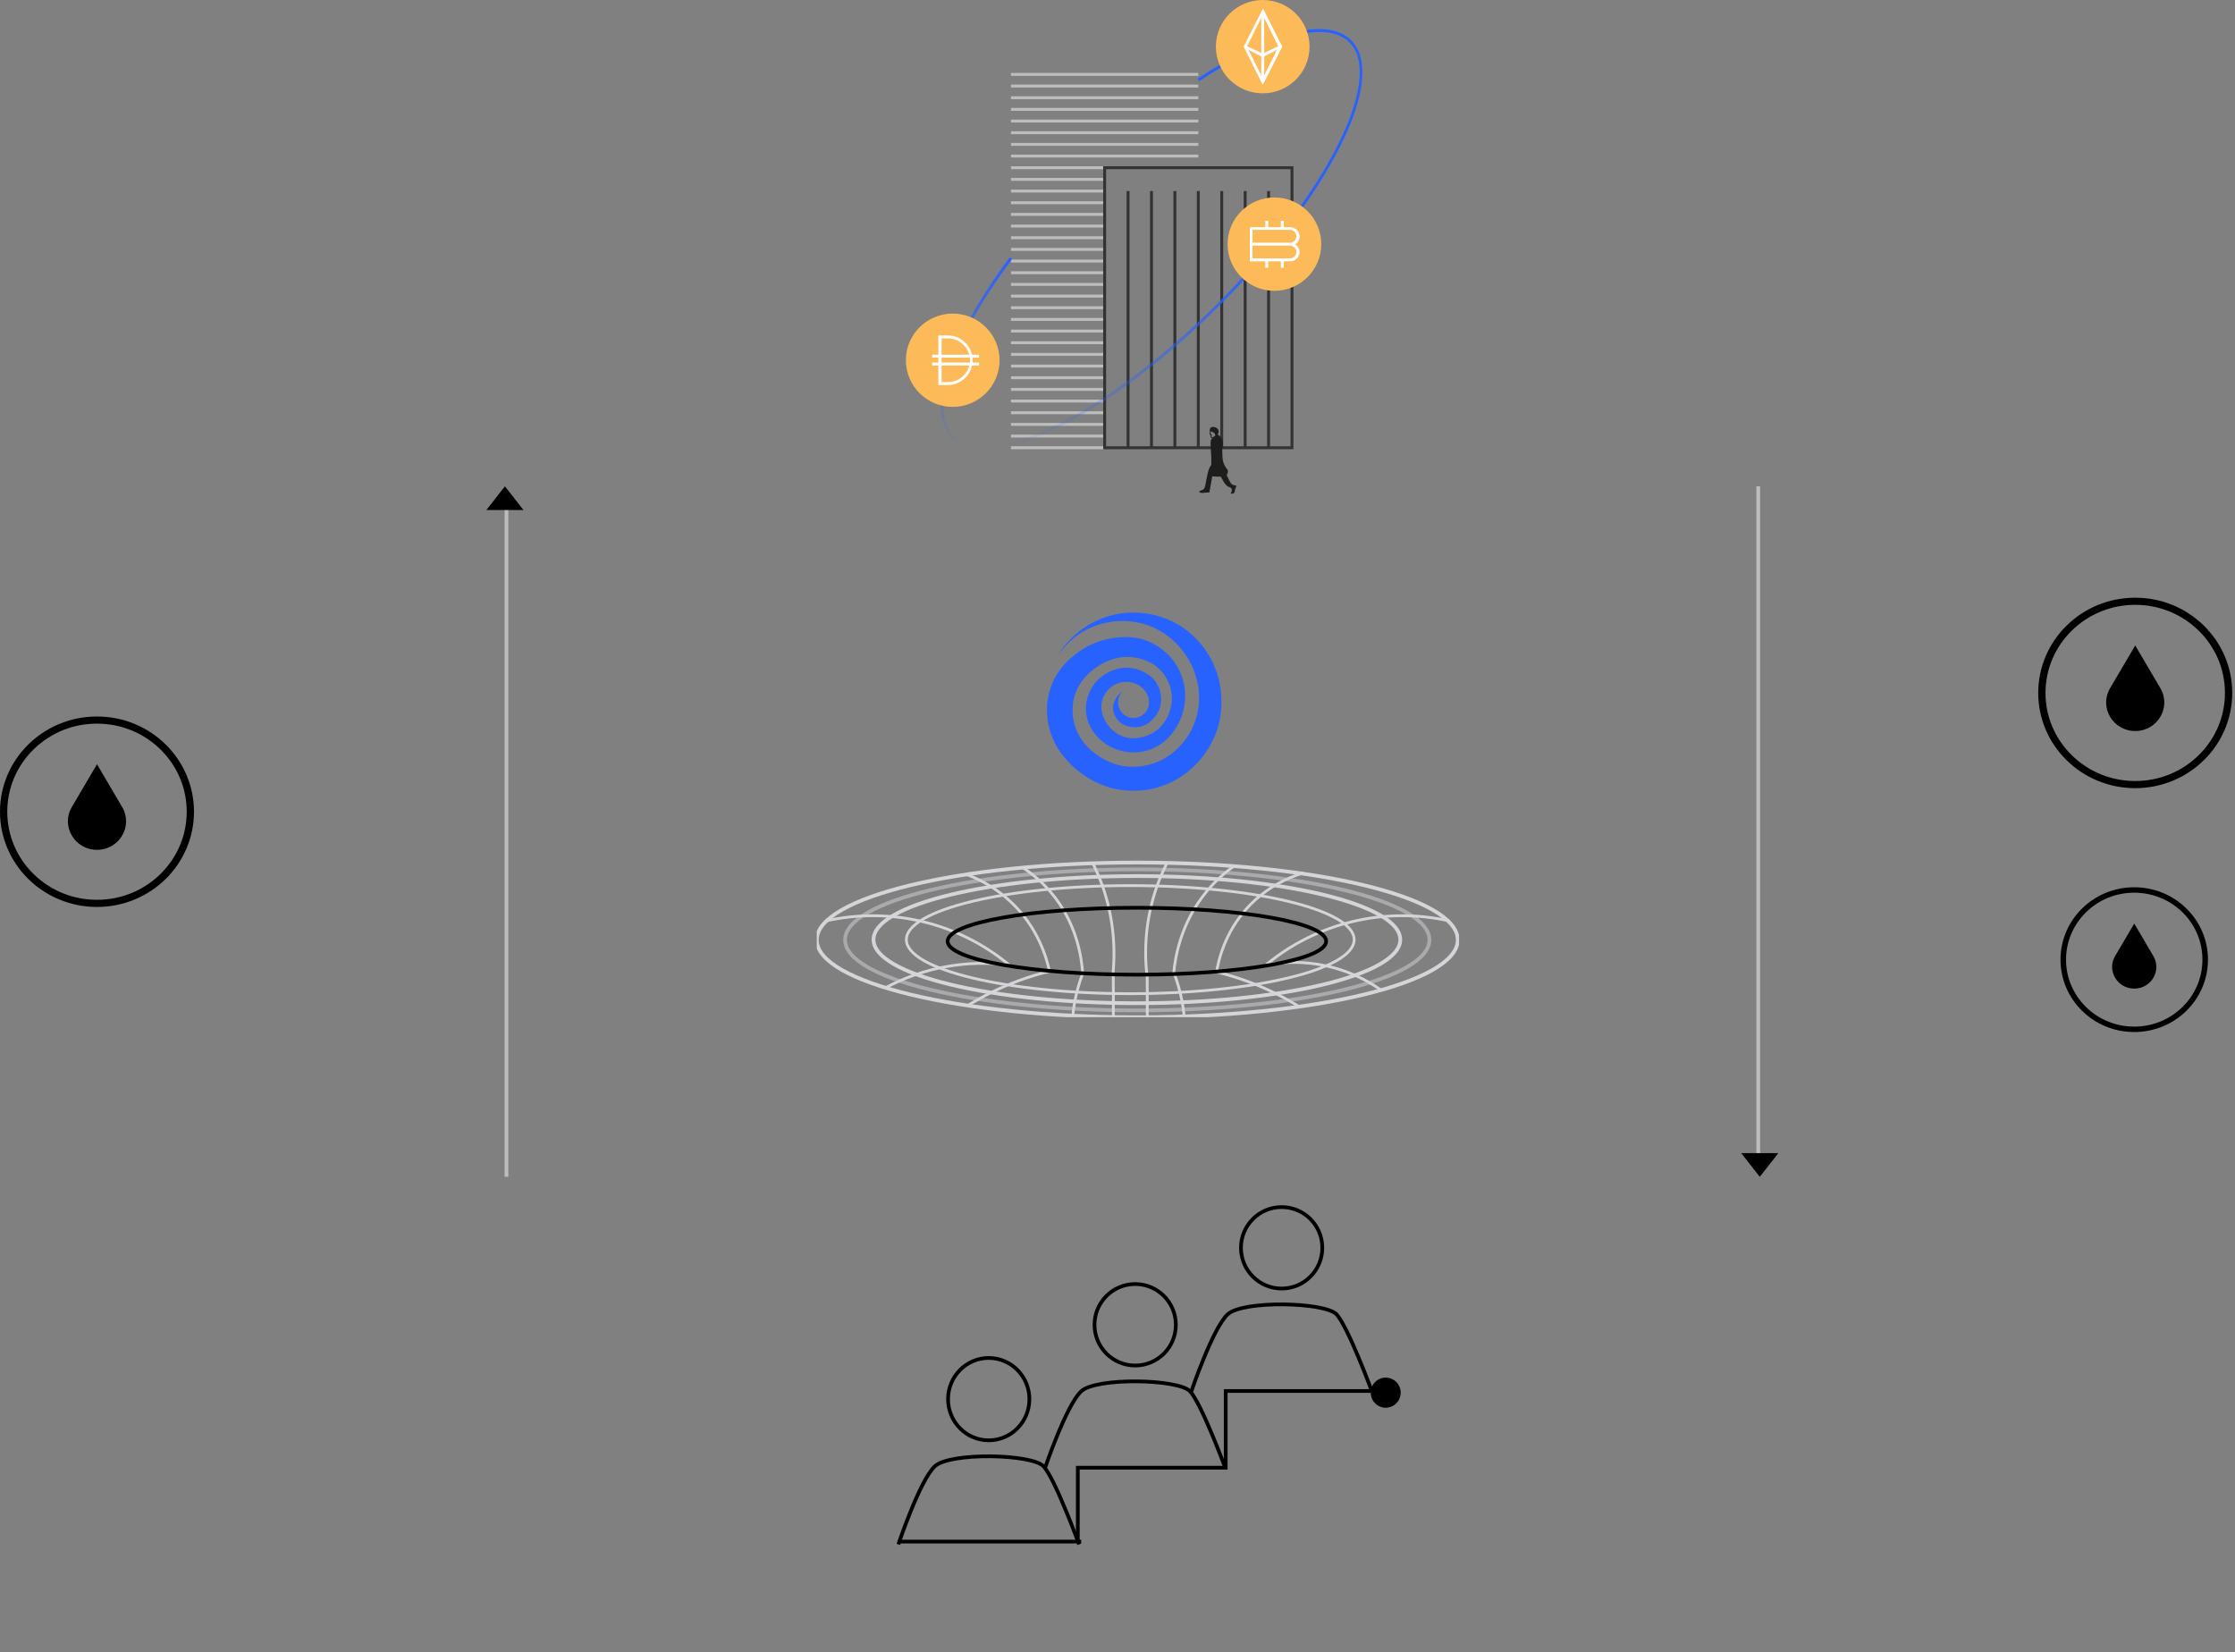 <svg width="602" height="445" viewBox="0 0 602 445" fill="none" xmlns="http://www.w3.org/2000/svg">
    <rect x="0" y="0" width="602" height="445" fill="#808080" stroke="none"/>
    <line x1="136.416" y1="317" x2="136.416" y2="136.471" stroke="#BDBDBD"/>
    <path d="M141 137.388L131 137.388L136 131L141 137.388Z" fill="black"/>
    <line x1="473.584" y1="131" x2="473.584" y2="311.529" stroke="#BDBDBD"/>
    <path d="M469 310.612L479 310.612L474 317L469 310.612Z" fill="black"/>
    <g clip-path="url(#clip0)">
        <path d="M291.614 262.061C291.319 257.905 290.037 248.494 282.932 240.224C280.743 237.681 278.2 235.464 275.381 233.639" stroke="#D4D5D8" stroke-width="0.75" stroke-miterlimit="10"/>
        <path d="M316.144 262.061C316.573 257.591 318.12 248.508 324.934 240.223C327.11 237.582 329.631 235.243 332.43 233.269" stroke="#D4D5D8" stroke-width="0.75" stroke-miterlimit="10"/>
        <path d="M308.897 262.431C308.033 254.477 308.948 246.432 311.575 238.872C312.367 236.633 313.313 234.452 314.407 232.343" stroke="#D4D5D8" stroke-width="0.75" stroke-miterlimit="10"/>
        <path d="M299.79 262.246C300.55 254.458 299.647 246.599 297.141 239.183C296.358 236.904 295.421 234.681 294.336 232.528" stroke="#D4D5D8" stroke-width="0.75" stroke-miterlimit="10"/>
        <path d="M327.666 261.875C328.181 258.767 330.112 249.65 338.152 242.364C341.893 238.993 346.356 236.516 351.202 235.119" stroke="#D4D5D8" stroke-width="0.75" stroke-miterlimit="10"/>
        <path d="M282.694 261.691C281.961 258.244 279.688 249.915 272.235 242.914C268.749 239.652 264.635 237.126 260.143 235.488" stroke="#D4D5D8" stroke-width="0.75" stroke-miterlimit="10"/>
        <path d="M271.925 260.009C265.154 254.355 257.162 250.337 248.575 248.268C239.987 246.198 231.035 246.133 222.418 248.077" stroke="#D4D5D8" stroke-width="0.75" stroke-miterlimit="10"/>
        <path d="M306.224 270.233C345.403 270.233 377.164 262.567 377.164 253.111C377.164 243.654 345.403 235.988 306.224 235.988C267.045 235.988 235.284 243.654 235.284 253.111C235.284 262.567 267.045 270.233 306.224 270.233Z" stroke="#D4D5D8" stroke-miterlimit="10"/>
        <path d="M271.925 259.973C260.449 258.466 248.788 260.587 238.587 266.035" stroke="#D4D5D8" stroke-width="0.75" stroke-miterlimit="10"/>
        <path d="M340.872 259.973C346.214 258.946 351.708 259.003 357.027 260.14C362.346 261.277 367.38 263.471 371.829 266.59" stroke="#D4D5D8" stroke-width="0.75" stroke-miterlimit="10"/>
        <path d="M306.32 274.011C353.993 274.011 392.64 264.683 392.64 253.176C392.64 241.669 353.993 232.341 306.32 232.341C258.647 232.341 220 241.669 220 253.176C220 264.683 258.647 274.011 306.32 274.011Z" stroke="#D4D5D8" stroke-miterlimit="10"/>
        <path d="M340.872 260.009C347.644 254.355 355.635 250.337 364.223 248.268C372.81 246.198 381.762 246.133 390.379 248.077" stroke="#D4D5D8" stroke-width="0.75" stroke-miterlimit="10"/>
        <path d="M282.738 261.624C277.302 262.938 272.029 264.852 267.018 267.329C264.722 268.466 262.617 269.655 260.7 270.848" stroke="#D4D5D8" stroke-width="0.75" stroke-miterlimit="10"/>
        <path d="M327.67 261.818C333.106 263.132 338.379 265.046 343.39 267.523C345.686 268.66 347.791 269.849 349.708 271.042" stroke="#D4D5D8" stroke-width="0.75" stroke-miterlimit="10"/>
        <path d="M291.673 262.083C290.724 264.565 289.998 267.127 289.504 269.737C289.247 271.101 289.068 272.401 288.947 273.624" stroke="#D4D5D8" stroke-width="0.75" stroke-miterlimit="10"/>
        <path d="M316.219 262.085C317.168 264.567 317.894 267.128 318.387 269.738C318.645 271.103 318.824 272.403 318.945 273.626" stroke="#D4D5D8" stroke-width="0.75" stroke-miterlimit="10"/>
        <path d="M308.983 262.371C308.999 263.833 309.01 265.301 309.017 266.775C309.029 269.26 309.029 271.729 309.017 274.18" stroke="#D4D5D8" stroke-width="0.75" stroke-miterlimit="10"/>
        <path d="M299.847 262.274C299.862 263.726 299.873 265.185 299.881 266.65C299.892 269.121 299.892 271.574 299.881 274.01" stroke="#D4D5D8" stroke-width="0.75" stroke-miterlimit="10"/>
        <path opacity="0.5" d="M306.32 272.172C349.785 272.172 385.02 263.667 385.02 253.176C385.02 242.685 349.785 234.18 306.32 234.18C262.855 234.18 227.619 242.685 227.619 253.176C227.619 263.667 262.855 272.172 306.32 272.172Z" stroke="#D4D5D8" stroke-miterlimit="10"/>
        <path d="M304.437 267.666C337.741 267.666 364.74 261.149 364.74 253.111C364.74 245.072 337.741 238.555 304.437 238.555C271.132 238.555 244.133 245.072 244.133 253.111C244.133 261.149 271.132 267.666 304.437 267.666Z" stroke="#D4D5D8" stroke-width="0.75" stroke-miterlimit="10"/>
        <path d="M306.224 262.552C334.378 262.552 357.201 258.515 357.201 253.535C357.201 248.555 334.378 244.517 306.224 244.517C278.07 244.517 255.247 248.555 255.247 253.535C255.247 258.515 278.07 262.552 306.224 262.552Z" stroke="black" stroke-miterlimit="10"/>
    </g>
    <path d="M356.163 336.124C356.163 342.186 351.258 347.098 345.21 347.098C339.161 347.098 334.256 342.186 334.256 336.124C334.256 330.062 339.161 325.15 345.21 325.15C351.258 325.15 356.163 330.062 356.163 336.124Z" stroke="black"/>
    <path d="M320.87 374.85C320.87 374.85 326.597 357.877 330.654 354.053C334.71 350.228 356.902 350.706 360.004 354.053C363.106 357.4 369.549 374.85 369.549 374.85" stroke="black"/>
    <path d="M290.311 415.254V395.354H330.142V374.69H369.207" stroke="black"/>
    <path d="M241.896 415.254H291.207" stroke="black"/>
    <path d="M316.715 356.856C316.715 362.918 311.81 367.83 305.761 367.83C299.713 367.83 294.808 362.918 294.808 356.856C294.808 350.794 299.713 345.882 305.761 345.882C311.81 345.882 316.715 350.794 316.715 356.856Z" stroke="black"/>
    <path d="M281.422 395.582C281.422 395.582 287.149 378.61 291.205 374.785C295.262 370.96 317.454 371.438 320.556 374.785C323.658 378.132 330.1 395.582 330.1 395.582" stroke="black"/>
    <path d="M277.267 376.886C277.267 383.019 272.357 387.98 266.313 387.98C260.269 387.98 255.359 383.019 255.359 376.886C255.359 370.754 260.269 365.793 266.313 365.793C272.357 365.793 277.267 370.754 277.267 376.886Z" stroke="black"/>
    <path d="M241.974 416.016C241.974 416.016 247.701 398.867 251.757 395.002C255.814 391.137 278.005 391.62 281.107 395.002C284.209 398.384 290.652 416.016 290.652 416.016" stroke="black"/>
    <path d="M373.242 379.197C375.47 379.197 377.276 377.381 377.276 375.141C377.276 372.901 375.47 371.085 373.242 371.085C371.013 371.085 369.207 372.901 369.207 375.141C369.207 377.381 371.013 379.197 373.242 379.197Z" fill="black"/>
    <g clip-path="url(#clip1)">
        <path d="M328.954 187.495C328.864 185.903 328.624 184.324 328.236 182.778C326.679 176.846 322.935 171.739 317.772 168.506C312.599 165.36 306.449 164.281 300.53 165.482C298.317 165.939 296.18 166.713 294.184 167.78C288.283 170.952 285.243 175.931 285.323 176.005C285.392 176.068 287.576 172.397 292.268 169.823C296.479 167.513 300.514 167.29 302.206 167.283C304.868 167.265 307.509 167.757 309.989 168.734C317.249 171.666 320.396 177.994 320.885 179.015C321.996 181.338 323.791 186.2 322.561 191.957C322.03 194.434 321.012 196.779 319.568 198.851C316.782 202.831 313.264 204.544 312.503 204.899C310.847 205.672 306.319 207.463 300.889 205.988C300.353 205.842 292.2 203.484 289.634 195.828C288.852 193.492 288.686 190.99 289.155 188.57C290.262 183.211 294.349 180.392 295.501 179.62C296.505 178.947 300.745 176.107 306.157 177.201C307.436 177.459 310.868 178.209 313.341 181.434C313.895 182.156 315.952 185.025 315.616 189.054C315.572 189.584 315.038 194.914 310.348 197.521C309.753 197.851 305.482 200.133 301.368 197.884C298.218 196.161 295.795 192.125 296.938 188.45C297.572 186.407 299.327 184.47 301.727 183.853C301.979 183.789 304.847 183.111 307.235 184.942C307.663 185.27 309.036 186.323 309.39 188.208C309.471 188.636 309.681 189.853 309.031 191.11C308.675 191.796 308.142 192.372 307.489 192.777C306.835 193.181 306.086 193.4 305.319 193.409C304.596 193.408 303.885 193.218 303.255 192.858C302.626 192.497 302.1 191.979 301.727 191.352C300.801 189.779 301.275 188.161 301.368 187.845C301.665 186.83 302.236 186.294 302.206 186.272C302.146 186.229 299.817 188.23 299.811 190.627C299.807 192.458 300.86 193.705 301.128 194.013C303.095 196.272 306.225 195.885 306.636 195.828C310.347 195.311 312.035 191.605 312.144 191.352C313.378 188.496 312.622 185.412 311.186 183.49C310.177 182.141 308.898 181.451 308.193 181.071C306.9 180.359 305.467 179.945 303.996 179.862C302.526 179.778 301.055 180.026 299.692 180.588C297.945 181.248 296.384 182.327 295.142 183.732C294.658 184.299 292.27 187.217 292.508 191.473C292.747 195.759 295.475 198.416 296.339 199.214C299.812 202.423 305.152 203.6 309.869 201.875C314.424 200.21 316.555 196.448 317.293 195.102C320.247 189.71 318.973 184.432 318.729 183.49C317.177 177.494 312.654 174.552 311.426 173.814C306.351 170.769 301.29 171.627 299.093 172C294.009 172.863 290.675 175.459 289.394 176.475C288.213 177.414 285.991 179.212 284.246 182.402C283.237 184.246 282.549 186.25 282.21 188.329C282.061 189.249 281.383 193.88 283.647 199.107C284.939 202.088 286.632 203.967 287.598 205.033C292.471 210.414 298.454 212.034 299.452 212.29C300.993 212.686 308.163 214.359 315.736 210.597C319.019 208.928 321.884 206.53 324.117 203.582C326.068 201.031 327.492 198.111 328.308 194.994C328.895 192.542 329.113 190.014 328.954 187.495Z" fill="#2762FF"/>
    </g>
    <path d="M297.536 120.214H272.306V121H297.536V120.214Z" fill="#BDBDBD"/>
    <path d="M297.536 113.929H272.306V114.714H297.536V113.929Z" fill="#BDBDBD"/>
    <path d="M297.536 107.643H272.306V108.429H297.536V107.643Z" fill="#BDBDBD"/>
    <path d="M297.536 101.357H272.306V102.143H297.536V101.357Z" fill="#BDBDBD"/>
    <path d="M297.536 95.071H272.306V95.857H297.536V95.071Z" fill="#BDBDBD"/>
    <path d="M297.536 88.786H272.306V89.571H297.536V88.786Z" fill="#BDBDBD"/>
    <path d="M297.536 82.5H272.306V83.286H297.536V82.5Z" fill="#BDBDBD"/>
    <path d="M297.536 117.071H272.306V117.857H297.536V117.071Z" fill="#BDBDBD"/>
    <path d="M297.536 110.786H272.306V111.571H297.536V110.786Z" fill="#BDBDBD"/>
    <path d="M297.536 104.5H272.306V105.286H297.536V104.5Z" fill="#BDBDBD"/>
    <path d="M297.536 98.214H272.306V99H297.536V98.214Z" fill="#BDBDBD"/>
    <path d="M297.536 91.928H272.306V92.714H297.536V91.928Z" fill="#BDBDBD"/>
    <path d="M297.536 85.643H272.306V86.428H297.536V85.643Z" fill="#BDBDBD"/>
    <path d="M297.536 79.357H272.306V80.143H297.536V79.357Z" fill="#BDBDBD"/>
    <path d="M297.536 76.214H272.306V77H297.536V76.214Z" fill="#BDBDBD"/>
    <path d="M297.536 69.928H272.306V70.714H297.536V69.928Z" fill="#BDBDBD"/>
    <path d="M297.536 63.643H272.306V64.428H297.536V63.643Z" fill="#BDBDBD"/>
    <path d="M297.536 57.357H272.306V58.143H297.536V57.357Z" fill="#BDBDBD"/>
    <path d="M297.536 51.071H272.306V51.857H297.536V51.071Z" fill="#BDBDBD"/>
    <path d="M297.536 44.786H272.306V45.571H297.536V44.786Z" fill="#BDBDBD"/>
    <path d="M297.536 73.071H272.306V73.857H297.536V73.071Z" fill="#BDBDBD"/>
    <path d="M297.536 66.786H272.306V67.571H297.536V66.786Z" fill="#BDBDBD"/>
    <path d="M297.536 60.5H272.306V61.286H297.536V60.5Z" fill="#BDBDBD"/>
    <path d="M297.536 54.214H272.306V55H297.536V54.214Z" fill="#BDBDBD"/>
    <path d="M297.536 47.928H272.306V48.714H297.536V47.928Z" fill="#BDBDBD"/>
    <path d="M322.767 41.643H272.306V42.428H322.767V41.643Z" fill="#BDBDBD"/>
    <path d="M322.767 35.357H272.306V36.143H322.767V35.357Z" fill="#BDBDBD"/>
    <path d="M322.767 29.071H272.306V29.857H322.767V29.071Z" fill="#BDBDBD"/>
    <path d="M322.767 22.786H272.306V23.571H322.767V22.786Z" fill="#BDBDBD"/>
    <path d="M322.767 38.5H272.306V39.286H322.767V38.5Z" fill="#BDBDBD"/>
    <path d="M322.767 32.214H272.306V33H322.767V32.214Z" fill="#BDBDBD"/>
    <path d="M322.767 25.928H272.306V26.714H322.767V25.928Z" fill="#BDBDBD"/>
    <path d="M322.767 19.643H272.306V20.428H322.767V19.643Z" fill="#BDBDBD"/>
    <path d="M348.392 121H297.142V44.786H348.392V121ZM297.931 120.214H347.604V45.571H297.931V120.214Z" fill="#333333"/>
    <path d="M304.238 51.464H303.45V120.607H304.238V51.464Z" fill="#333333"/>
    <path d="M310.546 51.464H309.758V120.607H310.546V51.464Z" fill="#333333"/>
    <path d="M316.854 51.464H316.065V120.607H316.854V51.464Z" fill="#333333"/>
    <path d="M323.162 51.464H322.373V120.607H323.162V51.464Z" fill="#333333"/>
    <path d="M329.469 51.464H328.681V120.607H329.469V51.464Z" fill="#333333"/>
    <path d="M335.777 51.464H334.988V120.607H335.777V51.464Z" fill="#333333"/>
    <path d="M342.084 51.464H341.296V120.607H342.084V51.464Z" fill="#333333"/>
    <path d="M265.052 121C261.346 121 258.429 119.979 256.379 118.014C249.125 110.786 255.275 91.693 271.991 69.3L272.621 69.771C256.142 91.85 249.992 110.55 256.931 117.464C258.823 119.35 261.662 120.293 265.052 120.293C279.087 120.293 304.16 105.364 327.735 81.95C357.066 52.721 373.071 21.057 363.452 11.393C357.381 5.343 341.927 9.35 323.004 21.843L322.531 21.214C342.085 8.329 357.539 4.479 363.925 10.843C368.814 15.714 367.789 25.929 360.929 39.521C354.148 52.957 342.558 68.279 328.208 82.579C313.858 96.879 298.562 108.429 285 115.186C277.116 118.957 270.335 121 265.052 121Z" fill="url(#paint0_linear)"/>
    <path d="M340.113 25.143C347.081 25.143 352.729 19.514 352.729 12.571C352.729 5.628 347.081 0 340.113 0C333.146 0 327.498 5.628 327.498 12.571C327.498 19.514 333.146 25.143 340.113 25.143Z" fill="#FCBA59"/>
    <path d="M340.113 22.864L334.988 12.571L340.192 2.279L345.396 12.571L340.113 22.864ZM335.856 12.571L340.113 21.136L344.371 12.571L340.113 4.007L335.856 12.571Z" fill="white"/>
    <path d="M340.114 15.4L335.225 12.886L335.54 12.257L340.114 14.457L344.687 12.257L345.002 12.886L340.114 15.4Z" fill="white"/>
    <path d="M340.508 3.143H339.719V22H340.508V3.143Z" fill="white"/>
    <path d="M343.267 78.336C350.235 78.336 355.883 72.707 355.883 65.764C355.883 58.821 350.235 53.193 343.267 53.193C336.3 53.193 330.652 58.821 330.652 65.764C330.652 72.707 336.3 78.336 343.267 78.336Z" fill="#FCBA59"/>
    <path d="M341.611 70.007H340.823V72.129H341.611V70.007Z" fill="white"/>
    <path d="M345.79 70.007H345.002V72.129H345.79V70.007Z" fill="white"/>
    <path d="M341.611 59.478H340.823V61.6H341.611V59.478Z" fill="white"/>
    <path d="M345.79 59.478H345.002V61.6H345.79V59.478Z" fill="white"/>
    <path d="M347.525 70.4H336.644V61.207H347.525C348.865 61.207 350.048 62.307 350.048 63.721C350.048 64.586 349.575 65.371 348.865 65.843C349.575 66.314 350.048 67.021 350.048 67.964C349.969 69.3 348.865 70.4 347.525 70.4ZM337.354 69.614H347.446C348.392 69.614 349.181 68.829 349.181 67.886C349.181 66.943 348.392 66.157 347.446 66.157H337.354V69.614ZM337.354 65.371H347.446C348.392 65.371 349.181 64.586 349.181 63.643C349.181 62.7 348.392 61.914 347.446 61.914H337.354V65.371Z" fill="white"/>
    <path d="M256.615 109.607C263.583 109.607 269.231 103.979 269.231 97.036C269.231 90.093 263.583 84.464 256.615 84.464C249.648 84.464 244 90.093 244 97.036C244 103.979 249.648 109.607 256.615 109.607Z" fill="#FCBA59"/>
    <path d="M255.275 103.714H252.752V90.357H255.275C258.981 90.357 261.977 93.343 261.977 97.036C261.977 100.729 258.981 103.714 255.275 103.714ZM253.619 102.929H255.354C258.587 102.929 261.267 100.257 261.267 97.036C261.267 93.814 258.587 91.143 255.354 91.143H253.619V102.929Z" fill="white"/>
    <path d="M263.712 95.543H251.096V96.329H263.712V95.543Z" fill="white"/>
    <path d="M263.712 97.664H251.096V98.45H263.712V97.664Z" fill="white"/>
    <path d="M575.125 162.924C581.58 162.924 587.647 165.394 592.214 169.873C596.781 174.352 599.291 180.314 599.291 186.652C599.291 192.99 596.776 198.947 592.214 203.432C587.647 207.911 581.58 210.381 575.125 210.381C568.671 210.381 562.604 207.911 558.037 203.432C553.475 198.947 550.959 192.99 550.959 186.652C550.959 180.314 553.475 174.357 558.037 169.873C562.604 165.394 568.671 162.924 575.125 162.924ZM575.125 161C560.695 161 549 172.483 549 186.652C549 200.821 560.695 212.305 575.125 212.305C589.556 212.305 601.251 200.821 601.251 186.652C601.251 172.483 589.556 161 575.125 161Z" fill="black"/>
    <path d="M575.125 196.914C569.099 196.914 565.333 190.511 568.349 185.385L575.125 173.862L581.902 185.39C584.917 190.511 581.152 196.914 575.125 196.914Z" fill="black"/>
    <path d="M26.125 194.924C32.58 194.924 38.647 197.394 43.214 201.873C47.781 206.352 50.291 212.314 50.291 218.652C50.291 224.99 47.776 230.947 43.214 235.432C38.647 239.911 32.58 242.381 26.125 242.381C19.671 242.381 13.604 239.911 9.037 235.432C4.475 230.947 1.959 224.99 1.959 218.652C1.959 212.314 4.475 206.357 9.037 201.873C13.604 197.394 19.671 194.924 26.125 194.924ZM26.125 193C11.695 193 0 204.483 0 218.652C0 232.821 11.695 244.305 26.125 244.305C40.556 244.305 52.251 232.821 52.251 218.652C52.251 204.483 40.556 193 26.125 193Z" fill="black"/>
    <path d="M26.125 228.914C20.099 228.914 16.334 222.511 19.349 217.385L26.125 205.862L32.902 217.39C35.917 222.511 32.152 228.914 26.125 228.914Z" fill="black"/>
    <path d="M574.86 240.463C579.766 240.463 584.378 242.34 587.85 245.745C591.321 249.15 593.23 253.682 593.23 258.5C593.23 263.318 591.317 267.846 587.85 271.255C584.378 274.66 579.766 276.537 574.86 276.537C569.953 276.537 565.341 274.66 561.869 271.255C558.402 267.846 556.489 263.318 556.489 258.5C556.489 253.682 558.402 249.154 561.869 245.745C565.341 242.34 569.953 240.463 574.86 240.463ZM574.86 239C563.89 239 555 247.729 555 258.5C555 269.271 563.89 278 574.86 278C585.829 278 594.719 269.271 594.719 258.5C594.719 247.729 585.829 239 574.86 239Z" fill="black"/>
    <path d="M574.86 266.3C570.279 266.3 567.416 261.433 569.709 257.537L574.86 248.777L580.011 257.54C582.303 261.433 579.441 266.3 574.86 266.3Z" fill="black"/>
    <path d="M326.993 116.578C326.834 116.48 326.667 116.395 326.494 116.327C326.136 116.165 326.069 116.169 325.995 116.076C325.922 115.963 325.884 115.832 325.884 115.698C325.884 115.565 325.922 115.434 325.995 115.321C326.247 114.93 326.888 114.965 327.242 115.07C327.302 115.087 328.141 115.348 328.24 116.076C328.33 116.737 327.791 117.379 327.492 117.333C327.298 117.302 327.38 116.869 326.993 116.578Z" fill="#1D1D1B"/>
    <path d="M327.492 116.83C327.485 116.47 326.208 115.589 325.995 115.824C325.961 115.862 325.982 115.897 325.995 116.076C326.035 116.654 325.862 117.006 325.995 117.081C326.075 117.127 326.182 117.022 326.244 117.081C326.287 117.123 326.265 117.2 326.244 117.333C326.201 117.611 326.178 117.762 326.244 117.836C326.251 117.843 326.258 117.849 326.267 117.854C326.344 117.883 326.425 117.896 326.507 117.893C326.589 117.89 326.669 117.87 326.743 117.836C326.921 117.778 327.089 117.693 327.242 117.584C327.531 117.385 327.776 117.132 327.741 117.081C327.716 117.044 327.562 117.145 327.492 117.081C327.442 117.036 327.459 116.932 327.492 116.83Z" stroke="#1D1D1B" stroke-width="0.25" stroke-miterlimit="10"/>
    <path d="M327.242 124.373C326.752 124.71 326.329 125.137 325.994 125.631C325.723 126.036 325.445 126.593 324.996 128.899C324.614 130.861 324.599 131.567 323.998 131.917C323.606 132.145 323.003 132.198 323 132.42C322.999 132.536 323.164 132.625 323.25 132.671C323.713 132.92 324.14 132.721 324.996 132.671C325.246 132.657 325.496 132.657 325.745 132.671" fill="#1D1D1B"/>
    <path d="M328.49 127.642C329.672 130.269 330.464 131.013 330.985 131.162C331.102 131.196 331.569 131.304 331.734 131.665C331.817 131.91 331.817 132.175 331.734 132.42C331.626 132.741 331.439 132.837 331.484 132.922C331.559 133.063 332.189 133.032 332.482 132.671C332.686 132.42 332.532 132.251 332.732 131.665C332.886 131.213 333.058 131.079 332.981 130.911C332.886 130.699 332.537 130.741 332.233 130.659C331.609 130.493 331.318 129.85 330.736 128.648C330.48 128.12 330.064 127.27 329.488 126.133" fill="#1D1D1B"/>
    <path d="M326.494 118.087C325.788 118.528 326.166 120.323 326.244 122.865C326.292 123.702 326.292 124.542 326.244 125.379C326.117 126.988 325.812 127.702 326.244 128.145C326.429 128.335 326.952 128.358 327.991 128.396C329.809 128.464 330.078 128.294 330.237 128.145C330.399 127.98 330.528 127.784 330.613 127.568C330.699 127.352 330.741 127.12 330.736 126.888C330.717 126.414 330.396 126.329 329.987 125.631C329.656 125.044 329.435 124.402 329.335 123.735C329.266 123.196 329.234 122.653 329.238 122.11C329.074 120.193 329.681 119.868 329.238 118.59C328.876 117.544 328.253 117.137 327.991 117.081C327.909 117.064 327.823 117.064 327.741 117.081C327.492 117.146 327.394 117.389 327.242 117.584C327.042 117.816 326.783 117.99 326.494 118.087Z" fill="#1D1D1B"/>
    <defs>
        <linearGradient id="paint0_linear" x1="310.169" y1="7.832" x2="310.169" y2="121" gradientUnits="userSpaceOnUse">
            <stop offset="0.542" stop-color="#2762FF"/>
            <stop offset="1" stop-color="#2762FF" stop-opacity="0"/>
        </linearGradient>
        <clipPath id="clip0">
            <rect width="173" height="47" fill="white" transform="translate(220 227)"/>
        </clipPath>
        <clipPath id="clip1">
            <rect width="47" height="48" fill="white" transform="translate(282 165)"/>
        </clipPath>
    </defs>
</svg>
